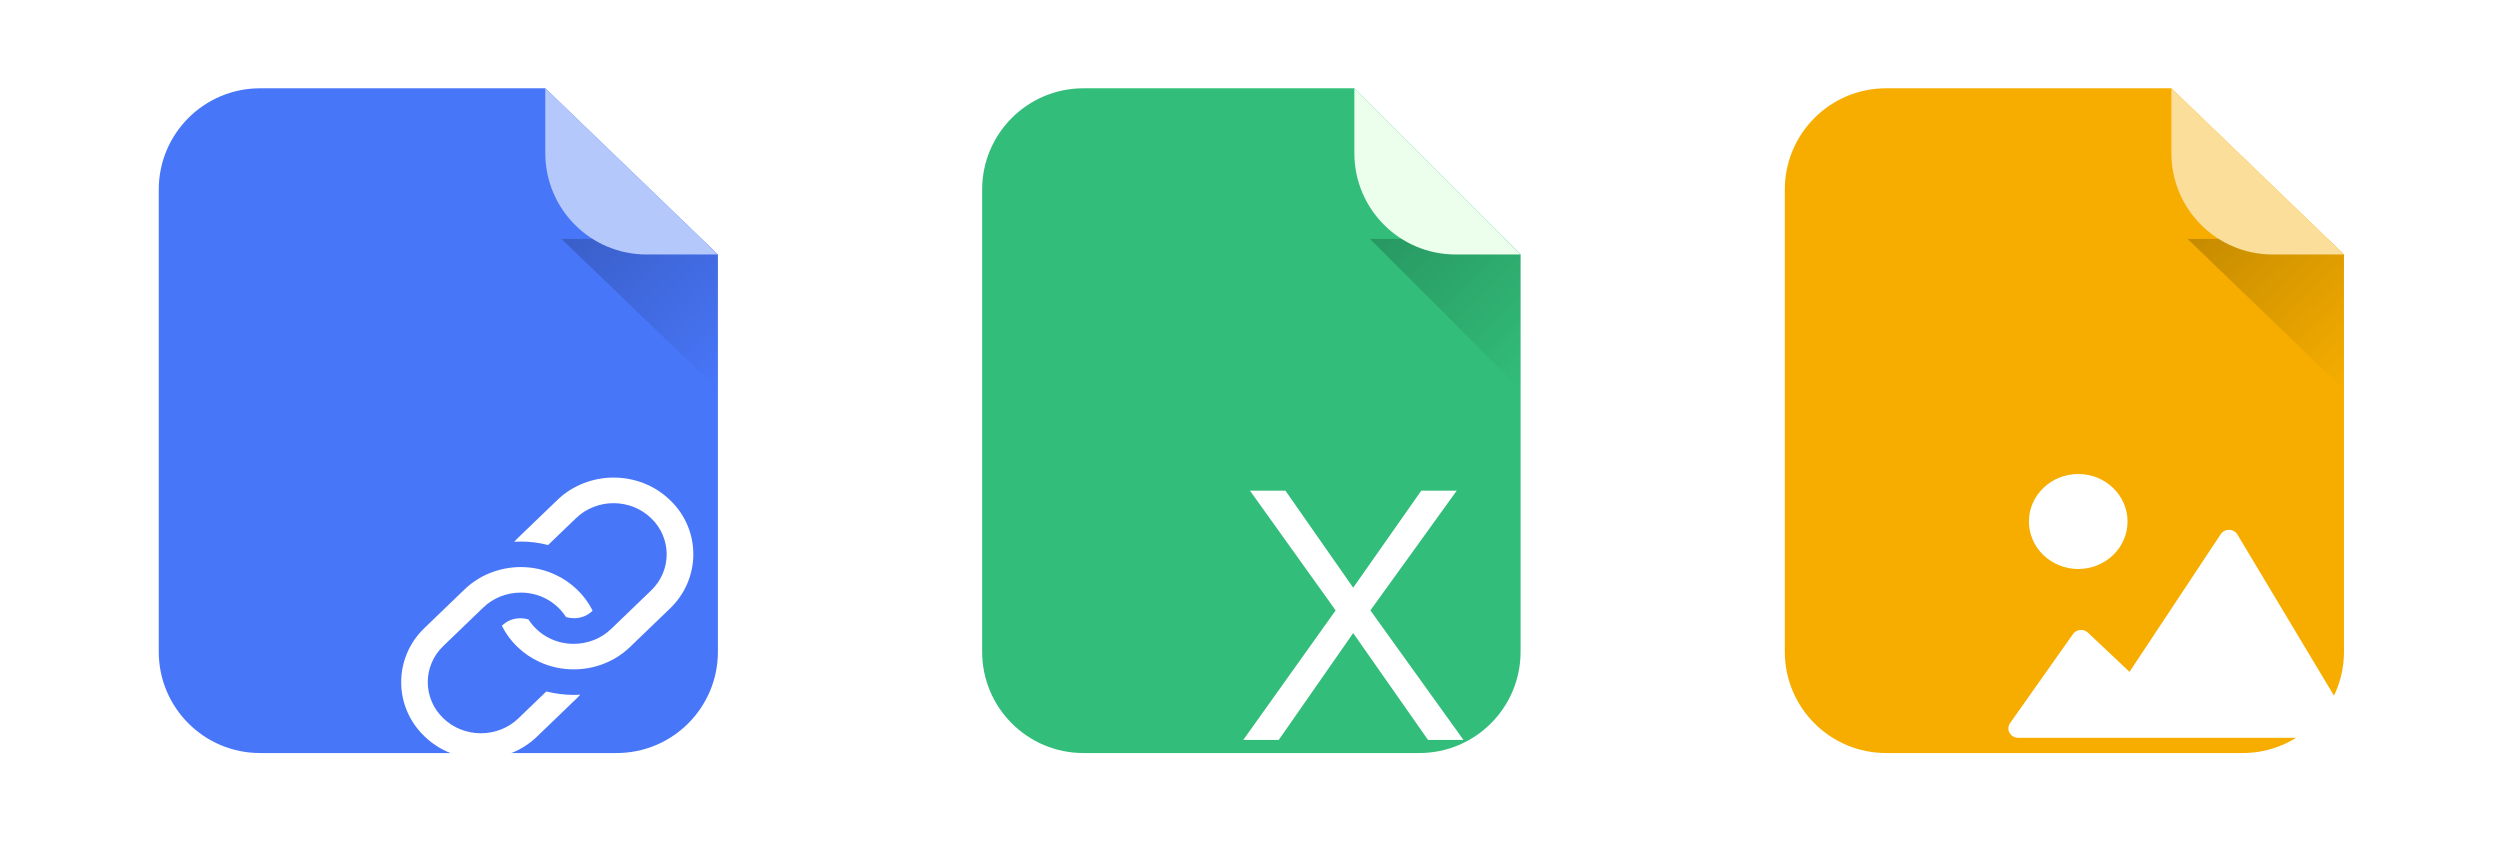 <svg width="98" height="33" viewBox="0 0 98 33" fill="none" xmlns="http://www.w3.org/2000/svg">
<g clip-path="url(#clip0_895_13768)">
<g filter="url(#filter0_ii_895_13768)">
<path fill-rule="evenodd" clip-rule="evenodd" d="M10.193 3.461C8 3.461 6.223 5.239 6.223 7.431V25.549C6.223 27.742 8 29.519 10.193 29.519H24.172C26.364 29.519 28.142 27.742 28.142 25.549V9.976L21.377 3.461H10.193Z" fill="#4876F9"/>
</g>
<g filter="url(#filter1_dd_895_13768)">
<path d="M16.411 16.229C16.887 16.229 17.334 16.328 17.758 16.523C18.075 16.667 18.362 16.863 18.62 17.11C18.872 17.351 19.078 17.631 19.231 17.94C19.027 18.136 18.782 18.233 18.495 18.233C18.392 18.233 18.289 18.218 18.19 18.19C18.017 17.919 17.78 17.691 17.498 17.523C17.172 17.33 16.796 17.228 16.413 17.23C16.141 17.23 15.878 17.28 15.624 17.379C15.368 17.48 15.136 17.629 14.941 17.818L13.379 19.322C13.182 19.51 13.027 19.733 12.923 19.98C12.821 20.221 12.768 20.479 12.768 20.739C12.768 21 12.82 21.254 12.923 21.499C13.027 21.746 13.182 21.97 13.379 22.157C13.573 22.346 13.806 22.495 14.062 22.595C14.312 22.694 14.581 22.744 14.852 22.744C15.123 22.744 15.386 22.695 15.641 22.595C15.897 22.495 16.129 22.346 16.323 22.157L17.417 21.104C17.764 21.194 18.123 21.24 18.495 21.24C18.554 21.24 18.638 21.238 18.747 21.233C18.706 21.277 18.664 21.32 18.621 21.362L17.059 22.866C16.759 23.156 16.418 23.375 16.036 23.524C15.276 23.823 14.425 23.822 13.665 23.523C13.282 23.372 12.934 23.149 12.642 22.866C12.341 22.577 12.114 22.248 11.959 21.882C11.805 21.52 11.726 21.132 11.727 20.741C11.727 20.349 11.805 19.961 11.959 19.599C12.114 19.233 12.341 18.904 12.642 18.615L14.204 17.111C14.233 17.082 14.279 17.042 14.338 16.989C14.623 16.744 14.953 16.552 15.31 16.423C15.662 16.296 16.035 16.23 16.411 16.229V16.229ZM20.056 12.721C20.462 12.721 20.865 12.797 21.241 12.945C21.622 13.093 21.962 13.313 22.264 13.603C22.565 13.892 22.794 14.22 22.947 14.587C23.101 14.949 23.179 15.337 23.178 15.728C23.178 16.12 23.1 16.5 22.945 16.869C22.789 17.238 22.557 17.573 22.263 17.854L20.701 19.358C20.671 19.388 20.626 19.428 20.567 19.48C20.282 19.726 19.953 19.917 19.595 20.046C19.242 20.174 18.869 20.239 18.492 20.239C18.026 20.241 17.566 20.141 17.146 19.946C16.828 19.802 16.542 19.606 16.283 19.358C16.032 19.118 15.825 18.837 15.673 18.529C15.876 18.333 16.121 18.236 16.409 18.236C16.509 18.236 16.611 18.251 16.713 18.279C16.887 18.55 17.123 18.778 17.404 18.945C17.73 19.139 18.107 19.24 18.49 19.239C18.761 19.239 19.024 19.189 19.278 19.09C19.535 18.989 19.767 18.84 19.961 18.651L21.523 17.147C21.72 16.96 21.875 16.736 21.979 16.489C22.081 16.248 22.134 15.991 22.134 15.73C22.134 15.469 22.082 15.215 21.979 14.97C21.875 14.723 21.72 14.5 21.523 14.312C21.329 14.123 21.097 13.974 20.84 13.874C20.59 13.775 20.322 13.725 20.052 13.724C19.781 13.724 19.517 13.774 19.263 13.874C19.007 13.974 18.774 14.123 18.58 14.312L17.485 15.365C17.134 15.274 16.771 15.228 16.407 15.229C16.348 15.229 16.264 15.231 16.156 15.236C16.197 15.193 16.238 15.149 16.282 15.107L17.844 13.603C18.136 13.32 18.483 13.097 18.867 12.946C19.253 12.796 19.648 12.72 20.056 12.721Z" fill="white"/>
</g>
<path d="M27.506 9.365L22.01 9.365L28.141 15.268L28.141 9.975L27.506 9.365Z" fill="url(#paint0_linear_895_13768)"/>
<path d="M25.345 9.976L28.141 9.976L21.376 3.461L21.376 6.006C21.376 8.198 23.153 9.976 25.345 9.976Z" fill="#B5C8FC"/>
</g>
<g clip-path="url(#clip1_895_13768)">
<g filter="url(#filter2_ii_895_13768)">
<path fill-rule="evenodd" clip-rule="evenodd" d="M42.47 3.461C40.277 3.461 38.5 5.239 38.5 7.431V25.549C38.5 27.742 40.277 29.519 42.47 29.519H55.637C57.83 29.519 59.607 27.742 59.607 25.549V7.431C59.607 7.414 59.607 7.397 59.607 7.38V9.976L53.092 3.461H42.47Z" fill="#32BD7A"/>
</g>
<g filter="url(#filter3_dd_895_13768)">
<path d="M46.127 23.005L49.045 18.817L51.978 23.005H53.368L49.719 17.927L53.105 13.233H51.715L49.045 17.038L46.388 13.233H44.998L48.357 17.927L44.736 23.005H46.127Z" fill="white"/>
</g>
<path d="M58.996 9.365H53.703L59.607 15.268L59.607 9.975L58.996 9.365Z" fill="url(#paint1_linear_895_13768)"/>
<path d="M57.061 9.976L59.605 9.976L53.091 3.461L53.091 6.006C53.091 8.198 54.868 9.976 57.061 9.976Z" fill="#EBFFEC"/>
</g>
<g clip-path="url(#clip2_895_13768)">
<g filter="url(#filter4_ii_895_13768)">
<path fill-rule="evenodd" clip-rule="evenodd" d="M73.935 3.461C71.742 3.461 69.965 5.239 69.965 7.431V25.549C69.965 27.742 71.742 29.519 73.935 29.519H87.914C90.106 29.519 91.884 27.742 91.884 25.549V9.976L85.119 3.461H73.935Z" fill="#F6AD00"/>
</g>
<g filter="url(#filter5_dd_895_13768)">
<path d="M74.796 22.345L77.261 18.855C77.293 18.81 77.334 18.773 77.382 18.745C77.431 18.717 77.485 18.7 77.541 18.695C77.597 18.69 77.653 18.696 77.706 18.714C77.759 18.732 77.807 18.761 77.847 18.799L79.477 20.337L83.052 14.94C83.087 14.887 83.136 14.843 83.195 14.813C83.253 14.783 83.318 14.768 83.384 14.769C83.45 14.771 83.514 14.789 83.571 14.821C83.627 14.853 83.675 14.899 83.707 14.954L88.15 22.368C88.183 22.424 88.201 22.488 88.201 22.553C88.201 22.617 88.184 22.681 88.15 22.737C88.116 22.794 88.068 22.84 88.009 22.872C87.951 22.905 87.885 22.922 87.817 22.922H75.113C75.043 22.922 74.974 22.904 74.914 22.869C74.855 22.834 74.806 22.785 74.773 22.725C74.74 22.666 74.725 22.599 74.729 22.532C74.733 22.465 74.756 22.4 74.795 22.345H74.796Z" fill="white"/>
<path d="M75.534 14.443C75.534 14.936 75.737 15.41 76.1 15.759C76.463 16.108 76.954 16.304 77.467 16.304C77.98 16.304 78.471 16.108 78.834 15.759C79.196 15.41 79.4 14.936 79.4 14.443C79.4 13.949 79.196 13.476 78.834 13.127C78.471 12.777 77.98 12.581 77.467 12.581C76.954 12.581 76.463 12.777 76.1 13.127C75.737 13.476 75.534 13.949 75.534 14.443Z" fill="white"/>
</g>
<path d="M91.248 9.365L85.752 9.365L91.883 15.268L91.883 9.975L91.248 9.365Z" fill="url(#paint2_linear_895_13768)"/>
<path d="M89.088 9.976L91.883 9.976L85.118 3.461L85.118 6.006C85.118 8.198 86.895 9.976 89.088 9.976Z" fill="#FBDE99"/>
</g>
<defs>
<filter id="filter0_ii_895_13768" x="6.223" y="3.213" width="21.918" height="26.554" filterUnits="userSpaceOnUse" color-interpolation-filters="sRGB">
<feFlood flood-opacity="0" result="BackgroundImageFix"/>
<feBlend mode="normal" in="SourceGraphic" in2="BackgroundImageFix" result="shape"/>
<feColorMatrix in="SourceAlpha" type="matrix" values="0 0 0 0 0 0 0 0 0 0 0 0 0 0 0 0 0 0 127 0" result="hardAlpha"/>
<feOffset dy="-0.496"/>
<feGaussianBlur stdDeviation="0.124"/>
<feComposite in2="hardAlpha" operator="arithmetic" k2="-1" k3="1"/>
<feColorMatrix type="matrix" values="0 0 0 0 0 0 0 0 0 0 0 0 0 0 0 0 0 0 0.3 0"/>
<feBlend mode="normal" in2="shape" result="effect1_innerShadow_895_13768"/>
<feColorMatrix in="SourceAlpha" type="matrix" values="0 0 0 0 0 0 0 0 0 0 0 0 0 0 0 0 0 0 127 0" result="hardAlpha"/>
<feOffset dy="0.496"/>
<feGaussianBlur stdDeviation="0.124"/>
<feComposite in2="hardAlpha" operator="arithmetic" k2="-1" k3="1"/>
<feColorMatrix type="matrix" values="0 0 0 0 1 0 0 0 0 1 0 0 0 0 1 0 0 0 0.3 0"/>
<feBlend mode="normal" in2="effect1_innerShadow_895_13768" result="effect2_innerShadow_895_13768"/>
</filter>
<filter id="filter1_dd_895_13768" x="10.727" y="11.721" width="20.451" height="22.026" filterUnits="userSpaceOnUse" color-interpolation-filters="sRGB">
<feFlood flood-opacity="0" result="BackgroundImageFix"/>
<feColorMatrix in="SourceAlpha" type="matrix" values="0 0 0 0 0 0 0 0 0 0 0 0 0 0 0 0 0 0 127 0" result="hardAlpha"/>
<feOffset dx="4" dy="6"/>
<feGaussianBlur stdDeviation="2"/>
<feColorMatrix type="matrix" values="0 0 0 0 0 0 0 0 0 0 0 0 0 0 0 0 0 0 0.1 0"/>
<feBlend mode="normal" in2="BackgroundImageFix" result="effect1_dropShadow_895_13768"/>
<feColorMatrix in="SourceAlpha" type="matrix" values="0 0 0 0 0 0 0 0 0 0 0 0 0 0 0 0 0 0 127 0" result="hardAlpha"/>
<feOffset/>
<feGaussianBlur stdDeviation="0.5"/>
<feColorMatrix type="matrix" values="0 0 0 0 0 0 0 0 0 0 0 0 0 0 0 0 0 0 0.4 0"/>
<feBlend mode="normal" in2="effect1_dropShadow_895_13768" result="effect2_dropShadow_895_13768"/>
<feBlend mode="normal" in="SourceGraphic" in2="effect2_dropShadow_895_13768" result="shape"/>
</filter>
<filter id="filter2_ii_895_13768" x="38.5" y="3.213" width="21.107" height="26.554" filterUnits="userSpaceOnUse" color-interpolation-filters="sRGB">
<feFlood flood-opacity="0" result="BackgroundImageFix"/>
<feBlend mode="normal" in="SourceGraphic" in2="BackgroundImageFix" result="shape"/>
<feColorMatrix in="SourceAlpha" type="matrix" values="0 0 0 0 0 0 0 0 0 0 0 0 0 0 0 0 0 0 127 0" result="hardAlpha"/>
<feOffset dy="-0.496"/>
<feGaussianBlur stdDeviation="0.124"/>
<feComposite in2="hardAlpha" operator="arithmetic" k2="-1" k3="1"/>
<feColorMatrix type="matrix" values="0 0 0 0 0 0 0 0 0 0 0 0 0 0 0 0 0 0 0.3 0"/>
<feBlend mode="normal" in2="shape" result="effect1_innerShadow_895_13768"/>
<feColorMatrix in="SourceAlpha" type="matrix" values="0 0 0 0 0 0 0 0 0 0 0 0 0 0 0 0 0 0 127 0" result="hardAlpha"/>
<feOffset dy="0.496"/>
<feGaussianBlur stdDeviation="0.124"/>
<feComposite in2="hardAlpha" operator="arithmetic" k2="-1" k3="1"/>
<feColorMatrix type="matrix" values="0 0 0 0 1 0 0 0 0 1 0 0 0 0 1 0 0 0 0.3 0"/>
<feBlend mode="normal" in2="effect1_innerShadow_895_13768" result="effect2_innerShadow_895_13768"/>
</filter>
<filter id="filter3_dd_895_13768" x="43.736" y="12.233" width="17.631" height="20.772" filterUnits="userSpaceOnUse" color-interpolation-filters="sRGB">
<feFlood flood-opacity="0" result="BackgroundImageFix"/>
<feColorMatrix in="SourceAlpha" type="matrix" values="0 0 0 0 0 0 0 0 0 0 0 0 0 0 0 0 0 0 127 0" result="hardAlpha"/>
<feOffset dx="4" dy="6"/>
<feGaussianBlur stdDeviation="2"/>
<feColorMatrix type="matrix" values="0 0 0 0 0 0 0 0 0 0 0 0 0 0 0 0 0 0 0.1 0"/>
<feBlend mode="normal" in2="BackgroundImageFix" result="effect1_dropShadow_895_13768"/>
<feColorMatrix in="SourceAlpha" type="matrix" values="0 0 0 0 0 0 0 0 0 0 0 0 0 0 0 0 0 0 127 0" result="hardAlpha"/>
<feOffset/>
<feGaussianBlur stdDeviation="0.5"/>
<feColorMatrix type="matrix" values="0 0 0 0 0 0 0 0 0 0 0 0 0 0 0 0 0 0 0.4 0"/>
<feBlend mode="normal" in2="effect1_dropShadow_895_13768" result="effect2_dropShadow_895_13768"/>
<feBlend mode="normal" in="SourceGraphic" in2="effect2_dropShadow_895_13768" result="shape"/>
</filter>
<filter id="filter4_ii_895_13768" x="69.965" y="3.213" width="21.918" height="26.554" filterUnits="userSpaceOnUse" color-interpolation-filters="sRGB">
<feFlood flood-opacity="0" result="BackgroundImageFix"/>
<feBlend mode="normal" in="SourceGraphic" in2="BackgroundImageFix" result="shape"/>
<feColorMatrix in="SourceAlpha" type="matrix" values="0 0 0 0 0 0 0 0 0 0 0 0 0 0 0 0 0 0 127 0" result="hardAlpha"/>
<feOffset dy="-0.496"/>
<feGaussianBlur stdDeviation="0.124"/>
<feComposite in2="hardAlpha" operator="arithmetic" k2="-1" k3="1"/>
<feColorMatrix type="matrix" values="0 0 0 0 0 0 0 0 0 0 0 0 0 0 0 0 0 0 0.3 0"/>
<feBlend mode="normal" in2="shape" result="effect1_innerShadow_895_13768"/>
<feColorMatrix in="SourceAlpha" type="matrix" values="0 0 0 0 0 0 0 0 0 0 0 0 0 0 0 0 0 0 127 0" result="hardAlpha"/>
<feOffset dy="0.496"/>
<feGaussianBlur stdDeviation="0.124"/>
<feComposite in2="hardAlpha" operator="arithmetic" k2="-1" k3="1"/>
<feColorMatrix type="matrix" values="0 0 0 0 1 0 0 0 0 1 0 0 0 0 1 0 0 0 0.3 0"/>
<feBlend mode="normal" in2="effect1_innerShadow_895_13768" result="effect2_innerShadow_895_13768"/>
</filter>
<filter id="filter5_dd_895_13768" x="73.728" y="11.581" width="22.473" height="21.341" filterUnits="userSpaceOnUse" color-interpolation-filters="sRGB">
<feFlood flood-opacity="0" result="BackgroundImageFix"/>
<feColorMatrix in="SourceAlpha" type="matrix" values="0 0 0 0 0 0 0 0 0 0 0 0 0 0 0 0 0 0 127 0" result="hardAlpha"/>
<feOffset dx="4" dy="6"/>
<feGaussianBlur stdDeviation="2"/>
<feColorMatrix type="matrix" values="0 0 0 0 0 0 0 0 0 0 0 0 0 0 0 0 0 0 0.1 0"/>
<feBlend mode="normal" in2="BackgroundImageFix" result="effect1_dropShadow_895_13768"/>
<feColorMatrix in="SourceAlpha" type="matrix" values="0 0 0 0 0 0 0 0 0 0 0 0 0 0 0 0 0 0 127 0" result="hardAlpha"/>
<feOffset/>
<feGaussianBlur stdDeviation="0.5"/>
<feColorMatrix type="matrix" values="0 0 0 0 0 0 0 0 0 0 0 0 0 0 0 0 0 0 0.4 0"/>
<feBlend mode="normal" in2="effect1_dropShadow_895_13768" result="effect2_dropShadow_895_13768"/>
<feBlend mode="normal" in="SourceGraphic" in2="effect2_dropShadow_895_13768" result="shape"/>
</filter>
<linearGradient id="paint0_linear_895_13768" x1="23.384" y1="8.041" x2="29.284" y2="14.168" gradientUnits="userSpaceOnUse">
<stop stop-opacity="0.2"/>
<stop offset="1" stop-opacity="0"/>
</linearGradient>
<linearGradient id="paint1_linear_895_13768" x1="55.026" y1="8.041" x2="60.93" y2="13.945" gradientUnits="userSpaceOnUse">
<stop stop-opacity="0.2"/>
<stop offset="1" stop-opacity="0"/>
</linearGradient>
<linearGradient id="paint2_linear_895_13768" x1="87.126" y1="8.041" x2="93.026" y2="14.168" gradientUnits="userSpaceOnUse">
<stop stop-opacity="0.2"/>
<stop offset="1" stop-opacity="0"/>
</linearGradient>
<clipPath id="clip0_895_13768">
<rect width="32.472" height="31.27" fill="white" transform="translate(0.945 0.855)"/>
</clipPath>
<clipPath id="clip1_895_13768">
<rect width="31.27" height="31.27" fill="white" transform="translate(33.418 0.855)"/>
</clipPath>
<clipPath id="clip2_895_13768">
<rect width="32.472" height="31.27" fill="white" transform="translate(64.688 0.855)"/>
</clipPath>
</defs>
</svg>
